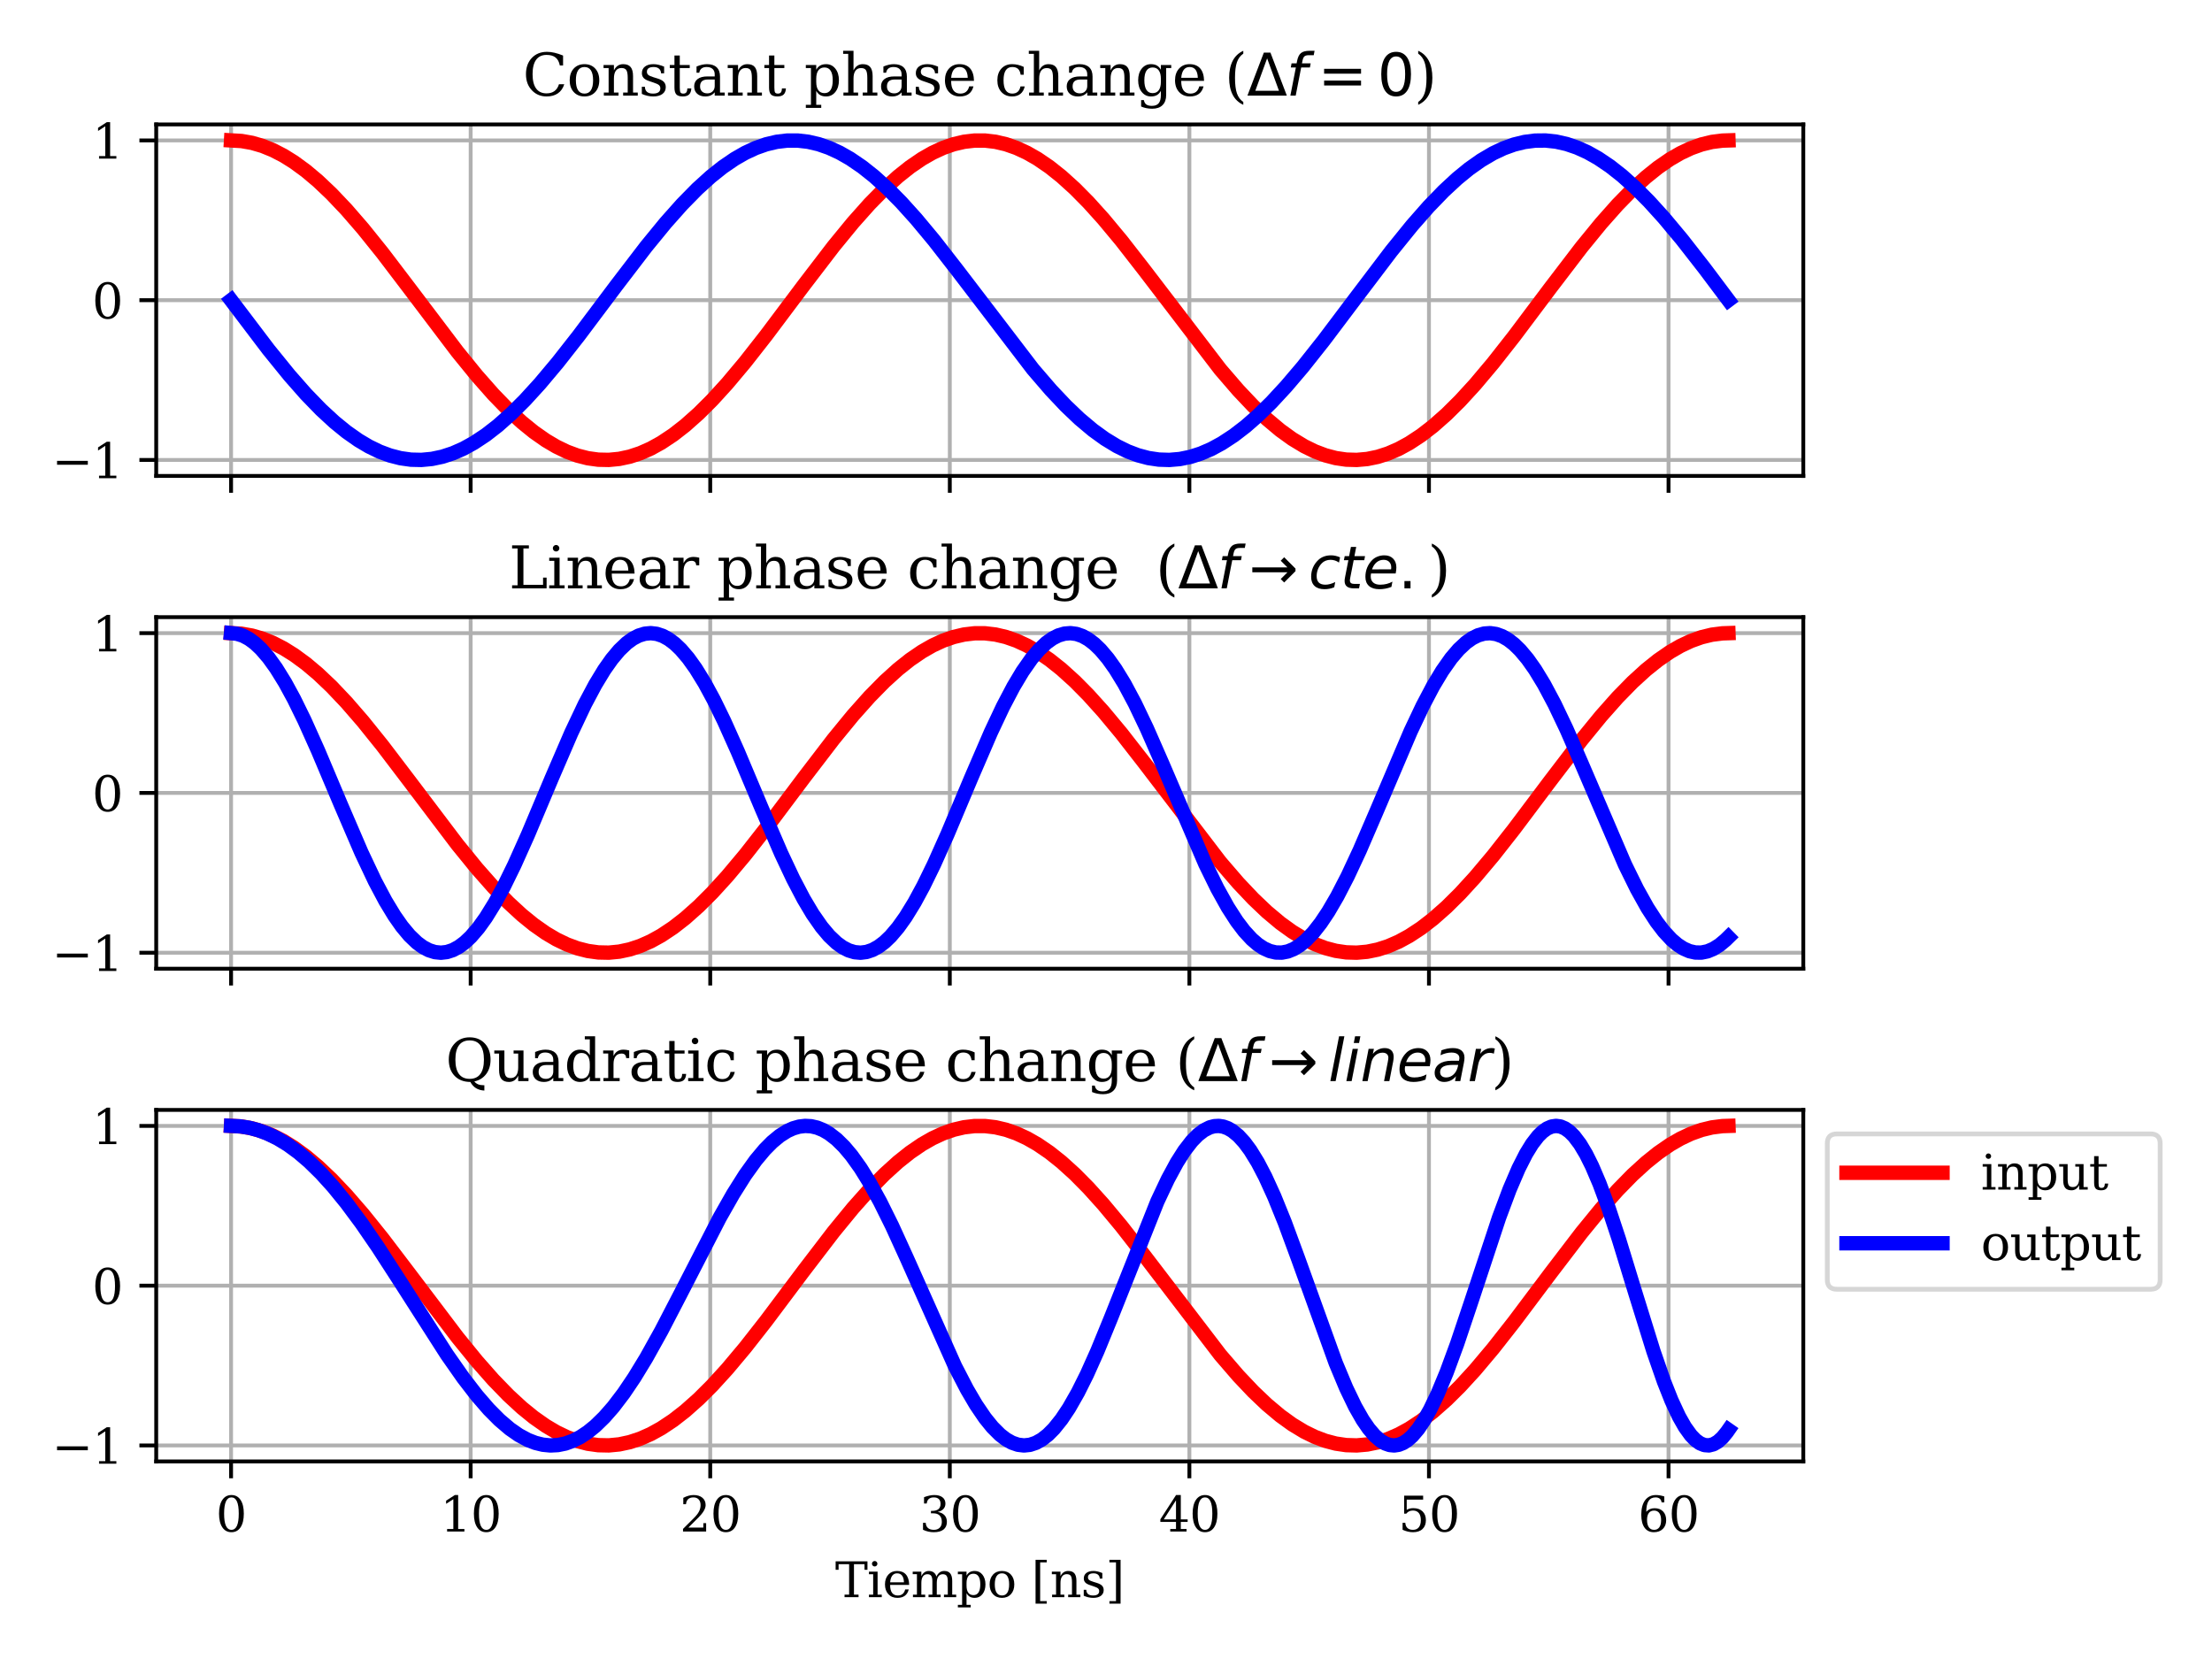 <?xml version="1.0" encoding="utf-8" standalone="no"?>
<!DOCTYPE svg PUBLIC "-//W3C//DTD SVG 1.1//EN"
  "http://www.w3.org/Graphics/SVG/1.1/DTD/svg11.dtd">
<svg xmlns:xlink="http://www.w3.org/1999/xlink" width="460.8pt" height="345.6pt" viewBox="0 0 460.8 345.6" xmlns="http://www.w3.org/2000/svg" version="1.1">
 <defs>
  <style type="text/css">*{stroke-linejoin: round; stroke-linecap: butt}</style>
 </defs>
 <g id="figure_1">
  <g id="patch_1">
   <path d="M 0 345.6 
L 460.8 345.6 
L 460.8 0 
L 0 0 
z
" style="fill: #ffffff"/>
  </g>
  <g id="axes_1">
   <g id="patch_2">
    <path d="M 32.542 99.148 
L 375.659 99.148 
L 375.659 25.92 
L 32.542 25.92 
z
" style="fill: #ffffff"/>
   </g>
   <g id="matplotlib.axis_1">
    <g id="xtick_1">
     <g id="line2d_1">
      <path d="M 48.138 99.148 
L 48.138 25.92 
" clip-path="url(#p046ea42557)" style="fill: none; stroke: #b0b0b0; stroke-width: 0.8; stroke-linecap: square"/>
     </g>
     <g id="line2d_2">
      <defs>
       <path id="m8f442b6f33" d="M 0 0 
L 0 3.5 
" style="stroke: #000000; stroke-width: 0.8"/>
      </defs>
      <g>
       <use xlink:href="#m8f442b6f33" x="48.138" y="99.148" style="stroke: #000000; stroke-width: 0.8"/>
      </g>
     </g>
    </g>
    <g id="xtick_2">
     <g id="line2d_3">
      <path d="M 98.046 99.148 
L 98.046 25.92 
" clip-path="url(#p046ea42557)" style="fill: none; stroke: #b0b0b0; stroke-width: 0.8; stroke-linecap: square"/>
     </g>
     <g id="line2d_4">
      <g>
       <use xlink:href="#m8f442b6f33" x="98.046" y="99.148" style="stroke: #000000; stroke-width: 0.8"/>
      </g>
     </g>
    </g>
    <g id="xtick_3">
     <g id="line2d_5">
      <path d="M 147.954 99.148 
L 147.954 25.92 
" clip-path="url(#p046ea42557)" style="fill: none; stroke: #b0b0b0; stroke-width: 0.8; stroke-linecap: square"/>
     </g>
     <g id="line2d_6">
      <g>
       <use xlink:href="#m8f442b6f33" x="147.954" y="99.148" style="stroke: #000000; stroke-width: 0.8"/>
      </g>
     </g>
    </g>
    <g id="xtick_4">
     <g id="line2d_7">
      <path d="M 197.862 99.148 
L 197.862 25.92 
" clip-path="url(#p046ea42557)" style="fill: none; stroke: #b0b0b0; stroke-width: 0.8; stroke-linecap: square"/>
     </g>
     <g id="line2d_8">
      <g>
       <use xlink:href="#m8f442b6f33" x="197.862" y="99.148" style="stroke: #000000; stroke-width: 0.8"/>
      </g>
     </g>
    </g>
    <g id="xtick_5">
     <g id="line2d_9">
      <path d="M 247.77 99.148 
L 247.77 25.92 
" clip-path="url(#p046ea42557)" style="fill: none; stroke: #b0b0b0; stroke-width: 0.8; stroke-linecap: square"/>
     </g>
     <g id="line2d_10">
      <g>
       <use xlink:href="#m8f442b6f33" x="247.77" y="99.148" style="stroke: #000000; stroke-width: 0.8"/>
      </g>
     </g>
    </g>
    <g id="xtick_6">
     <g id="line2d_11">
      <path d="M 297.678 99.148 
L 297.678 25.92 
" clip-path="url(#p046ea42557)" style="fill: none; stroke: #b0b0b0; stroke-width: 0.8; stroke-linecap: square"/>
     </g>
     <g id="line2d_12">
      <g>
       <use xlink:href="#m8f442b6f33" x="297.678" y="99.148" style="stroke: #000000; stroke-width: 0.8"/>
      </g>
     </g>
    </g>
    <g id="xtick_7">
     <g id="line2d_13">
      <path d="M 347.586 99.148 
L 347.586 25.92 
" clip-path="url(#p046ea42557)" style="fill: none; stroke: #b0b0b0; stroke-width: 0.8; stroke-linecap: square"/>
     </g>
     <g id="line2d_14">
      <g>
       <use xlink:href="#m8f442b6f33" x="347.586" y="99.148" style="stroke: #000000; stroke-width: 0.8"/>
      </g>
     </g>
    </g>
   </g>
   <g id="matplotlib.axis_2">
    <g id="ytick_1">
     <g id="line2d_15">
      <path d="M 32.542 95.819 
L 375.659 95.819 
" clip-path="url(#p046ea42557)" style="fill: none; stroke: #b0b0b0; stroke-width: 0.8; stroke-linecap: square"/>
     </g>
     <g id="line2d_16">
      <defs>
       <path id="m1fa6f111c0" d="M 0 0 
L -3.5 0 
" style="stroke: #000000; stroke-width: 0.8"/>
      </defs>
      <g>
       <use xlink:href="#m1fa6f111c0" x="32.542" y="95.819" style="stroke: #000000; stroke-width: 0.8"/>
      </g>
     </g>
     <g id="text_1">
      <!-- −1 -->
      <g transform="translate(10.8 99.619) scale(0.1 -0.1)">
       <defs>
        <path id="DejaVuSerif-2212" d="M 678 2259 
L 4684 2259 
L 4684 1753 
L 678 1753 
L 678 2259 
z
" transform="scale(0.016)"/>
        <path id="DejaVuSerif-31" d="M 909 0 
L 909 331 
L 1722 331 
L 1722 4213 
L 781 3603 
L 781 4013 
L 1919 4750 
L 2350 4750 
L 2350 331 
L 3163 331 
L 3163 0 
L 909 0 
z
" transform="scale(0.016)"/>
       </defs>
       <use xlink:href="#DejaVuSerif-2212"/>
       <use xlink:href="#DejaVuSerif-31" x="83.789"/>
      </g>
     </g>
    </g>
    <g id="ytick_2">
     <g id="line2d_17">
      <path d="M 32.542 62.534 
L 375.659 62.534 
" clip-path="url(#p046ea42557)" style="fill: none; stroke: #b0b0b0; stroke-width: 0.8; stroke-linecap: square"/>
     </g>
     <g id="line2d_18">
      <g>
       <use xlink:href="#m1fa6f111c0" x="32.542" y="62.534" style="stroke: #000000; stroke-width: 0.8"/>
      </g>
     </g>
     <g id="text_2">
      <!-- 0 -->
      <g transform="translate(19.18 66.333) scale(0.1 -0.1)">
       <defs>
        <path id="DejaVuSerif-30" d="M 2034 219 
Q 2513 219 2750 744 
Q 2988 1269 2988 2328 
Q 2988 3391 2750 3916 
Q 2513 4441 2034 4441 
Q 1556 4441 1318 3916 
Q 1081 3391 1081 2328 
Q 1081 1269 1318 744 
Q 1556 219 2034 219 
z
M 2034 -91 
Q 1275 -91 848 546 
Q 422 1184 422 2328 
Q 422 3475 848 4112 
Q 1275 4750 2034 4750 
Q 2797 4750 3222 4112 
Q 3647 3475 3647 2328 
Q 3647 1184 3222 546 
Q 2797 -91 2034 -91 
z
" transform="scale(0.016)"/>
       </defs>
       <use xlink:href="#DejaVuSerif-30"/>
      </g>
     </g>
    </g>
    <g id="ytick_3">
     <g id="line2d_19">
      <path d="M 32.542 29.249 
L 375.659 29.249 
" clip-path="url(#p046ea42557)" style="fill: none; stroke: #b0b0b0; stroke-width: 0.8; stroke-linecap: square"/>
     </g>
     <g id="line2d_20">
      <g>
       <use xlink:href="#m1fa6f111c0" x="32.542" y="29.249" style="stroke: #000000; stroke-width: 0.8"/>
      </g>
     </g>
     <g id="text_3">
      <!-- 1 -->
      <g transform="translate(19.18 33.048) scale(0.1 -0.1)">
       <use xlink:href="#DejaVuSerif-31"/>
      </g>
     </g>
    </g>
   </g>
   <g id="line2d_21">
    <path d="M 48.138 29.249 
L 50.324 29.377 
L 52.51 29.763 
L 54.695 30.403 
L 56.881 31.292 
L 59.067 32.423 
L 61.252 33.787 
L 63.75 35.618 
L 66.248 37.721 
L 69.058 40.386 
L 72.181 43.679 
L 75.615 47.642 
L 79.674 52.687 
L 85.295 60.076 
L 95.286 73.277 
L 99.345 78.262 
L 102.78 82.158 
L 105.902 85.376 
L 108.712 87.965 
L 111.21 89.994 
L 113.708 91.744 
L 115.894 93.035 
L 118.08 94.089 
L 120.265 94.898 
L 122.451 95.457 
L 124.636 95.76 
L 126.822 95.806 
L 129.008 95.594 
L 131.193 95.126 
L 133.379 94.406 
L 135.565 93.439 
L 137.75 92.232 
L 140.248 90.571 
L 142.746 88.627 
L 145.556 86.126 
L 148.366 83.322 
L 151.489 79.897 
L 155.236 75.429 
L 159.607 69.853 
L 167.413 59.451 
L 173.658 51.297 
L 177.717 46.347 
L 181.151 42.49 
L 184.274 39.314 
L 187.084 36.769 
L 189.582 34.782 
L 192.08 33.076 
L 194.265 31.828 
L 196.451 30.817 
L 198.637 30.052 
L 200.822 29.538 
L 203.008 29.281 
L 205.194 29.281 
L 207.379 29.538 
L 209.565 30.052 
L 211.751 30.817 
L 213.936 31.828 
L 216.122 33.076 
L 218.62 34.782 
L 221.118 36.769 
L 223.928 39.314 
L 226.738 42.157 
L 229.86 45.62 
L 233.607 50.123 
L 238.291 56.137 
L 254.215 76.956 
L 257.962 81.303 
L 261.084 84.603 
L 263.894 87.277 
L 266.704 89.634 
L 269.202 91.438 
L 271.7 92.95 
L 273.886 94.021 
L 276.071 94.848 
L 278.257 95.425 
L 280.443 95.747 
L 282.628 95.811 
L 284.814 95.618 
L 287 95.168 
L 289.185 94.466 
L 291.371 93.516 
L 293.557 92.326 
L 296.055 90.684 
L 298.552 88.757 
L 301.363 86.273 
L 304.173 83.485 
L 307.295 80.075 
L 311.042 75.621 
L 315.413 70.057 
L 322.907 60.076 
L 329.464 51.495 
L 333.523 46.53 
L 336.958 42.657 
L 340.08 39.465 
L 342.89 36.902 
L 345.388 34.898 
L 347.886 33.174 
L 350.072 31.909 
L 352.257 30.881 
L 354.443 30.098 
L 356.629 29.567 
L 358.814 29.291 
L 360.063 29.249 
L 360.063 29.249 
" clip-path="url(#p046ea42557)" style="fill: none; stroke: #ff0000; stroke-width: 3; stroke-linecap: square"/>
   </g>
   <g id="line2d_22">
    <path d="M 48.138 62.534 
L 55.944 72.83 
L 60.316 78.216 
L 63.75 82.116 
L 66.873 85.338 
L 69.683 87.931 
L 72.181 89.964 
L 74.679 91.719 
L 76.864 93.014 
L 79.05 94.072 
L 81.236 94.886 
L 83.421 95.449 
L 85.607 95.757 
L 87.793 95.808 
L 89.978 95.6 
L 92.164 95.137 
L 94.349 94.421 
L 96.535 93.458 
L 98.721 92.255 
L 101.219 90.6 
L 103.717 88.66 
L 106.527 86.163 
L 109.337 83.363 
L 112.459 79.941 
L 116.206 75.477 
L 120.577 69.904 
L 128.383 59.503 
L 134.628 51.347 
L 138.687 46.392 
L 142.122 42.532 
L 145.244 39.352 
L 148.054 36.802 
L 150.552 34.811 
L 153.05 33.101 
L 155.236 31.848 
L 157.421 30.833 
L 159.607 30.063 
L 161.793 29.545 
L 163.978 29.283 
L 166.164 29.279 
L 168.35 29.532 
L 170.535 30.04 
L 172.721 30.801 
L 174.907 31.807 
L 177.092 33.052 
L 179.59 34.753 
L 182.088 36.736 
L 184.898 39.277 
L 187.708 42.116 
L 190.831 45.575 
L 194.578 50.075 
L 199.261 56.085 
L 215.185 76.909 
L 218.932 81.26 
L 222.054 84.564 
L 224.865 87.242 
L 227.675 89.603 
L 230.173 91.412 
L 232.67 92.929 
L 234.856 94.004 
L 237.042 94.836 
L 239.227 95.417 
L 241.413 95.743 
L 243.599 95.812 
L 245.784 95.624 
L 247.97 95.179 
L 250.156 94.48 
L 252.341 93.535 
L 254.527 92.349 
L 257.025 90.712 
L 259.523 88.789 
L 262.021 86.601 
L 264.831 83.849 
L 267.953 80.473 
L 271.388 76.435 
L 275.759 70.921 
L 282.316 62.22 
L 289.81 52.338 
L 294.181 46.944 
L 297.616 43.037 
L 300.738 39.807 
L 303.548 37.205 
L 306.046 35.163 
L 308.544 33.399 
L 311.042 31.929 
L 313.228 30.897 
L 315.413 30.11 
L 317.599 29.574 
L 319.785 29.293 
L 321.97 29.27 
L 324.156 29.505 
L 326.342 29.996 
L 328.527 30.738 
L 330.713 31.727 
L 332.899 32.955 
L 335.396 34.638 
L 337.894 36.604 
L 340.704 39.128 
L 343.515 41.951 
L 346.637 45.395 
L 350.384 49.881 
L 355.067 55.88 
L 360.063 62.534 
L 360.063 62.534 
" clip-path="url(#p046ea42557)" style="fill: none; stroke: #0000ff; stroke-width: 3; stroke-linecap: square"/>
   </g>
   <g id="patch_3">
    <path d="M 32.542 99.148 
L 32.542 25.92 
" style="fill: none; stroke: #000000; stroke-width: 0.8; stroke-linejoin: miter; stroke-linecap: square"/>
   </g>
   <g id="patch_4">
    <path d="M 375.659 99.148 
L 375.659 25.92 
" style="fill: none; stroke: #000000; stroke-width: 0.8; stroke-linejoin: miter; stroke-linecap: square"/>
   </g>
   <g id="patch_5">
    <path d="M 32.542 99.148 
L 375.659 99.148 
" style="fill: none; stroke: #000000; stroke-width: 0.8; stroke-linejoin: miter; stroke-linecap: square"/>
   </g>
   <g id="patch_6">
    <path d="M 32.542 25.92 
L 375.659 25.92 
" style="fill: none; stroke: #000000; stroke-width: 0.8; stroke-linejoin: miter; stroke-linecap: square"/>
   </g>
   <g id="text_4">
    <!-- Constant phase change ($\Delta f=0$) -->
    <g transform="translate(108.881 19.92) scale(0.12 -0.12)">
     <defs>
      <path id="DejaVuSerif-43" d="M 4513 1234 
Q 4306 581 3820 245 
Q 3334 -91 2591 -91 
Q 2134 -91 1743 65 
Q 1353 222 1050 525 
Q 700 875 529 1320 
Q 359 1766 359 2328 
Q 359 3416 987 4083 
Q 1616 4750 2644 4750 
Q 3025 4750 3456 4650 
Q 3888 4550 4384 4347 
L 4384 3272 
L 4031 3272 
Q 3916 3859 3567 4137 
Q 3219 4416 2591 4416 
Q 1844 4416 1459 3886 
Q 1075 3356 1075 2328 
Q 1075 1303 1459 773 
Q 1844 244 2591 244 
Q 3113 244 3450 492 
Q 3788 741 3938 1234 
L 4513 1234 
z
" transform="scale(0.016)"/>
      <path id="DejaVuSerif-6f" d="M 1925 219 
Q 2388 219 2623 584 
Q 2859 950 2859 1663 
Q 2859 2375 2623 2739 
Q 2388 3103 1925 3103 
Q 1463 3103 1227 2739 
Q 991 2375 991 1663 
Q 991 950 1228 584 
Q 1466 219 1925 219 
z
M 1925 -91 
Q 1200 -91 759 389 
Q 319 869 319 1663 
Q 319 2456 758 2934 
Q 1197 3413 1925 3413 
Q 2653 3413 3092 2934 
Q 3531 2456 3531 1663 
Q 3531 869 3092 389 
Q 2653 -91 1925 -91 
z
" transform="scale(0.016)"/>
      <path id="DejaVuSerif-6e" d="M 263 0 
L 263 331 
L 781 331 
L 781 2988 
L 231 2988 
L 231 3322 
L 1356 3322 
L 1356 2731 
Q 1516 3069 1770 3241 
Q 2025 3413 2363 3413 
Q 2913 3413 3172 3097 
Q 3431 2781 3431 2113 
L 3431 331 
L 3944 331 
L 3944 0 
L 2356 0 
L 2356 331 
L 2853 331 
L 2853 1931 
Q 2853 2541 2703 2767 
Q 2553 2994 2175 2994 
Q 1775 2994 1565 2701 
Q 1356 2409 1356 1850 
L 1356 331 
L 1856 331 
L 1856 0 
L 263 0 
z
" transform="scale(0.016)"/>
      <path id="DejaVuSerif-73" d="M 359 184 
L 359 959 
L 691 959 
Q 703 588 923 403 
Q 1144 219 1575 219 
Q 1963 219 2166 364 
Q 2369 509 2369 788 
Q 2369 1006 2220 1140 
Q 2072 1275 1594 1428 
L 1178 1569 
Q 750 1706 558 1912 
Q 366 2119 366 2438 
Q 366 2894 700 3153 
Q 1034 3413 1625 3413 
Q 1888 3413 2178 3344 
Q 2469 3275 2778 3144 
L 2778 2419 
L 2447 2419 
Q 2434 2741 2221 2922 
Q 2009 3103 1644 3103 
Q 1281 3103 1095 2975 
Q 909 2847 909 2591 
Q 909 2381 1050 2254 
Q 1191 2128 1613 1997 
L 2069 1856 
Q 2541 1709 2748 1489 
Q 2956 1269 2956 922 
Q 2956 450 2595 179 
Q 2234 -91 1600 -91 
Q 1278 -91 972 -22 
Q 666 47 359 184 
z
" transform="scale(0.016)"/>
      <path id="DejaVuSerif-74" d="M 691 2988 
L 184 2988 
L 184 3322 
L 691 3322 
L 691 4353 
L 1269 4353 
L 1269 3322 
L 2350 3322 
L 2350 2988 
L 1269 2988 
L 1269 878 
Q 1269 456 1350 337 
Q 1431 219 1650 219 
Q 1875 219 1978 351 
Q 2081 484 2088 781 
L 2522 781 
Q 2497 328 2275 118 
Q 2053 -91 1600 -91 
Q 1103 -91 897 129 
Q 691 350 691 878 
L 691 2988 
z
" transform="scale(0.016)"/>
      <path id="DejaVuSerif-61" d="M 2547 1044 
L 2547 1747 
L 1806 1747 
Q 1378 1747 1168 1562 
Q 959 1378 959 997 
Q 959 650 1171 447 
Q 1384 244 1747 244 
Q 2106 244 2326 466 
Q 2547 688 2547 1044 
z
M 3122 2075 
L 3122 331 
L 3634 331 
L 3634 0 
L 2547 0 
L 2547 359 
Q 2356 128 2106 18 
Q 1856 -91 1522 -91 
Q 969 -91 644 203 
Q 319 497 319 997 
Q 319 1513 691 1797 
Q 1063 2081 1741 2081 
L 2547 2081 
L 2547 2309 
Q 2547 2688 2317 2895 
Q 2088 3103 1672 3103 
Q 1328 3103 1125 2947 
Q 922 2791 872 2484 
L 575 2484 
L 575 3156 
Q 875 3284 1158 3348 
Q 1441 3413 1709 3413 
Q 2400 3413 2761 3070 
Q 3122 2728 3122 2075 
z
" transform="scale(0.016)"/>
      <path id="DejaVuSerif-20" transform="scale(0.016)"/>
      <path id="DejaVuSerif-70" d="M 1313 1825 
L 1313 1497 
Q 1313 897 1542 583 
Q 1772 269 2209 269 
Q 2650 269 2876 622 
Q 3103 975 3103 1663 
Q 3103 2353 2876 2703 
Q 2650 3053 2209 3053 
Q 1772 3053 1542 2737 
Q 1313 2422 1313 1825 
z
M 738 2988 
L 184 2988 
L 184 3322 
L 1313 3322 
L 1313 2803 
Q 1481 3116 1742 3264 
Q 2003 3413 2388 3413 
Q 3000 3413 3387 2928 
Q 3775 2444 3775 1663 
Q 3775 881 3387 395 
Q 3000 -91 2388 -91 
Q 2003 -91 1742 57 
Q 1481 206 1313 519 
L 1313 -997 
L 1856 -997 
L 1856 -1331 
L 184 -1331 
L 184 -997 
L 738 -997 
L 738 2988 
z
" transform="scale(0.016)"/>
      <path id="DejaVuSerif-68" d="M 263 0 
L 263 331 
L 781 331 
L 781 4531 
L 231 4531 
L 231 4863 
L 1356 4863 
L 1356 2731 
Q 1516 3069 1770 3241 
Q 2025 3413 2363 3413 
Q 2913 3413 3172 3097 
Q 3431 2781 3431 2113 
L 3431 331 
L 3944 331 
L 3944 0 
L 2356 0 
L 2356 331 
L 2853 331 
L 2853 1931 
Q 2853 2541 2704 2764 
Q 2556 2988 2175 2988 
Q 1775 2988 1565 2697 
Q 1356 2406 1356 1850 
L 1356 331 
L 1856 331 
L 1856 0 
L 263 0 
z
" transform="scale(0.016)"/>
      <path id="DejaVuSerif-65" d="M 3469 1600 
L 991 1600 
L 991 1575 
Q 991 903 1244 561 
Q 1497 219 1991 219 
Q 2369 219 2611 417 
Q 2853 616 2950 1006 
L 3413 1006 
Q 3275 459 2904 184 
Q 2534 -91 1931 -91 
Q 1203 -91 761 389 
Q 319 869 319 1663 
Q 319 2450 753 2931 
Q 1188 3413 1894 3413 
Q 2647 3413 3050 2948 
Q 3453 2484 3469 1600 
z
M 2791 1931 
Q 2772 2513 2545 2808 
Q 2319 3103 1894 3103 
Q 1497 3103 1269 2806 
Q 1041 2509 991 1931 
L 2791 1931 
z
" transform="scale(0.016)"/>
      <path id="DejaVuSerif-63" d="M 3291 997 
Q 3169 466 2822 187 
Q 2475 -91 1925 -91 
Q 1200 -91 759 389 
Q 319 869 319 1663 
Q 319 2459 759 2936 
Q 1200 3413 1925 3413 
Q 2241 3413 2553 3339 
Q 2866 3266 3181 3116 
L 3181 2266 
L 2847 2266 
Q 2781 2703 2561 2903 
Q 2341 3103 1931 3103 
Q 1466 3103 1228 2742 
Q 991 2381 991 1663 
Q 991 944 1227 581 
Q 1463 219 1931 219 
Q 2303 219 2525 412 
Q 2747 606 2828 997 
L 3291 997 
z
" transform="scale(0.016)"/>
      <path id="DejaVuSerif-67" d="M 3359 2988 
L 3359 72 
Q 3359 -644 2965 -1033 
Q 2572 -1422 1844 -1422 
Q 1516 -1422 1216 -1362 
Q 916 -1303 641 -1184 
L 641 -488 
L 941 -488 
Q 997 -813 1206 -963 
Q 1416 -1113 1806 -1113 
Q 2313 -1113 2548 -827 
Q 2784 -541 2784 72 
L 2784 519 
Q 2616 206 2355 57 
Q 2094 -91 1709 -91 
Q 1097 -91 708 395 
Q 319 881 319 1663 
Q 319 2444 706 2928 
Q 1094 3413 1709 3413 
Q 2094 3413 2355 3264 
Q 2616 3116 2784 2803 
L 2784 3322 
L 3909 3322 
L 3909 2988 
L 3359 2988 
z
M 2784 1825 
Q 2784 2422 2554 2737 
Q 2325 3053 1888 3053 
Q 1444 3053 1217 2703 
Q 991 2353 991 1663 
Q 991 975 1217 622 
Q 1444 269 1888 269 
Q 2325 269 2554 583 
Q 2784 897 2784 1497 
L 2784 1825 
z
" transform="scale(0.016)"/>
      <path id="DejaVuSerif-28" d="M 2041 -997 
Q 1281 -656 893 83 
Q 506 822 506 1931 
Q 506 3044 893 3783 
Q 1281 4522 2041 4863 
L 2041 4556 
Q 1559 4225 1350 3623 
Q 1141 3022 1141 1931 
Q 1141 844 1350 242 
Q 1559 -359 2041 -691 
L 2041 -997 
z
" transform="scale(0.016)"/>
      <path id="DejaVuSans-394" d="M 2188 4044 
L 906 525 
L 3472 525 
L 2188 4044 
z
M 50 0 
L 1831 4666 
L 2547 4666 
L 4325 0 
L 50 0 
z
" transform="scale(0.016)"/>
      <path id="DejaVuSans-Oblique-66" d="M 3059 4863 
L 2969 4384 
L 2419 4384 
Q 2106 4384 1964 4261 
Q 1822 4138 1753 3809 
L 1691 3500 
L 2638 3500 
L 2553 3053 
L 1606 3053 
L 1013 0 
L 434 0 
L 1031 3053 
L 481 3053 
L 563 3500 
L 1113 3500 
L 1159 3744 
Q 1278 4363 1576 4613 
Q 1875 4863 2516 4863 
L 3059 4863 
z
" transform="scale(0.016)"/>
      <path id="DejaVuSans-3d" d="M 678 2906 
L 4684 2906 
L 4684 2381 
L 678 2381 
L 678 2906 
z
M 678 1631 
L 4684 1631 
L 4684 1100 
L 678 1100 
L 678 1631 
z
" transform="scale(0.016)"/>
      <path id="DejaVuSans-30" d="M 2034 4250 
Q 1547 4250 1301 3770 
Q 1056 3291 1056 2328 
Q 1056 1369 1301 889 
Q 1547 409 2034 409 
Q 2525 409 2770 889 
Q 3016 1369 3016 2328 
Q 3016 3291 2770 3770 
Q 2525 4250 2034 4250 
z
M 2034 4750 
Q 2819 4750 3233 4129 
Q 3647 3509 3647 2328 
Q 3647 1150 3233 529 
Q 2819 -91 2034 -91 
Q 1250 -91 836 529 
Q 422 1150 422 2328 
Q 422 3509 836 4129 
Q 1250 4750 2034 4750 
z
" transform="scale(0.016)"/>
      <path id="DejaVuSerif-29" d="M 453 -997 
L 453 -691 
Q 934 -359 1145 242 
Q 1356 844 1356 1931 
Q 1356 3022 1145 3623 
Q 934 4225 453 4556 
L 453 4863 
Q 1216 4522 1603 3783 
Q 1991 3044 1991 1931 
Q 1991 822 1603 83 
Q 1216 -656 453 -997 
z
" transform="scale(0.016)"/>
     </defs>
     <use xlink:href="#DejaVuSerif-43" transform="translate(0 0.016)"/>
     <use xlink:href="#DejaVuSerif-6f" transform="translate(76.514 0.016)"/>
     <use xlink:href="#DejaVuSerif-6e" transform="translate(136.719 0.016)"/>
     <use xlink:href="#DejaVuSerif-73" transform="translate(201.123 0.016)"/>
     <use xlink:href="#DejaVuSerif-74" transform="translate(252.441 0.016)"/>
     <use xlink:href="#DejaVuSerif-61" transform="translate(292.627 0.016)"/>
     <use xlink:href="#DejaVuSerif-6e" transform="translate(352.246 0.016)"/>
     <use xlink:href="#DejaVuSerif-74" transform="translate(416.65 0.016)"/>
     <use xlink:href="#DejaVuSerif-20" transform="translate(456.836 0.016)"/>
     <use xlink:href="#DejaVuSerif-70" transform="translate(488.623 0.016)"/>
     <use xlink:href="#DejaVuSerif-68" transform="translate(552.637 0.016)"/>
     <use xlink:href="#DejaVuSerif-61" transform="translate(617.041 0.016)"/>
     <use xlink:href="#DejaVuSerif-73" transform="translate(676.66 0.016)"/>
     <use xlink:href="#DejaVuSerif-65" transform="translate(727.979 0.016)"/>
     <use xlink:href="#DejaVuSerif-20" transform="translate(787.158 0.016)"/>
     <use xlink:href="#DejaVuSerif-63" transform="translate(818.945 0.016)"/>
     <use xlink:href="#DejaVuSerif-68" transform="translate(874.951 0.016)"/>
     <use xlink:href="#DejaVuSerif-61" transform="translate(939.355 0.016)"/>
     <use xlink:href="#DejaVuSerif-6e" transform="translate(998.975 0.016)"/>
     <use xlink:href="#DejaVuSerif-67" transform="translate(1063.379 0.016)"/>
     <use xlink:href="#DejaVuSerif-65" transform="translate(1127.393 0.016)"/>
     <use xlink:href="#DejaVuSerif-20" transform="translate(1186.572 0.016)"/>
     <use xlink:href="#DejaVuSerif-28" transform="translate(1218.359 0.016)"/>
     <use xlink:href="#DejaVuSans-394" transform="translate(1257.373 0.016)"/>
     <use xlink:href="#DejaVuSans-Oblique-66" transform="translate(1325.781 0.016)"/>
     <use xlink:href="#DejaVuSans-3d" transform="translate(1380.469 0.016)"/>
     <use xlink:href="#DejaVuSans-30" transform="translate(1483.74 0.016)"/>
     <use xlink:href="#DejaVuSerif-29" transform="translate(1547.363 0.016)"/>
    </g>
   </g>
  </g>
  <g id="axes_2">
   <g id="patch_7">
    <path d="M 32.542 201.796 
L 375.659 201.796 
L 375.659 128.568 
L 32.542 128.568 
z
" style="fill: #ffffff"/>
   </g>
   <g id="matplotlib.axis_3">
    <g id="xtick_8">
     <g id="line2d_23">
      <path d="M 48.138 201.796 
L 48.138 128.568 
" clip-path="url(#pb949308c74)" style="fill: none; stroke: #b0b0b0; stroke-width: 0.8; stroke-linecap: square"/>
     </g>
     <g id="line2d_24">
      <g>
       <use xlink:href="#m8f442b6f33" x="48.138" y="201.796" style="stroke: #000000; stroke-width: 0.8"/>
      </g>
     </g>
    </g>
    <g id="xtick_9">
     <g id="line2d_25">
      <path d="M 98.046 201.796 
L 98.046 128.568 
" clip-path="url(#pb949308c74)" style="fill: none; stroke: #b0b0b0; stroke-width: 0.8; stroke-linecap: square"/>
     </g>
     <g id="line2d_26">
      <g>
       <use xlink:href="#m8f442b6f33" x="98.046" y="201.796" style="stroke: #000000; stroke-width: 0.8"/>
      </g>
     </g>
    </g>
    <g id="xtick_10">
     <g id="line2d_27">
      <path d="M 147.954 201.796 
L 147.954 128.568 
" clip-path="url(#pb949308c74)" style="fill: none; stroke: #b0b0b0; stroke-width: 0.8; stroke-linecap: square"/>
     </g>
     <g id="line2d_28">
      <g>
       <use xlink:href="#m8f442b6f33" x="147.954" y="201.796" style="stroke: #000000; stroke-width: 0.8"/>
      </g>
     </g>
    </g>
    <g id="xtick_11">
     <g id="line2d_29">
      <path d="M 197.862 201.796 
L 197.862 128.568 
" clip-path="url(#pb949308c74)" style="fill: none; stroke: #b0b0b0; stroke-width: 0.8; stroke-linecap: square"/>
     </g>
     <g id="line2d_30">
      <g>
       <use xlink:href="#m8f442b6f33" x="197.862" y="201.796" style="stroke: #000000; stroke-width: 0.8"/>
      </g>
     </g>
    </g>
    <g id="xtick_12">
     <g id="line2d_31">
      <path d="M 247.77 201.796 
L 247.77 128.568 
" clip-path="url(#pb949308c74)" style="fill: none; stroke: #b0b0b0; stroke-width: 0.8; stroke-linecap: square"/>
     </g>
     <g id="line2d_32">
      <g>
       <use xlink:href="#m8f442b6f33" x="247.77" y="201.796" style="stroke: #000000; stroke-width: 0.8"/>
      </g>
     </g>
    </g>
    <g id="xtick_13">
     <g id="line2d_33">
      <path d="M 297.678 201.796 
L 297.678 128.568 
" clip-path="url(#pb949308c74)" style="fill: none; stroke: #b0b0b0; stroke-width: 0.8; stroke-linecap: square"/>
     </g>
     <g id="line2d_34">
      <g>
       <use xlink:href="#m8f442b6f33" x="297.678" y="201.796" style="stroke: #000000; stroke-width: 0.8"/>
      </g>
     </g>
    </g>
    <g id="xtick_14">
     <g id="line2d_35">
      <path d="M 347.586 201.796 
L 347.586 128.568 
" clip-path="url(#pb949308c74)" style="fill: none; stroke: #b0b0b0; stroke-width: 0.8; stroke-linecap: square"/>
     </g>
     <g id="line2d_36">
      <g>
       <use xlink:href="#m8f442b6f33" x="347.586" y="201.796" style="stroke: #000000; stroke-width: 0.8"/>
      </g>
     </g>
    </g>
   </g>
   <g id="matplotlib.axis_4">
    <g id="ytick_4">
     <g id="line2d_37">
      <path d="M 32.542 198.467 
L 375.659 198.467 
" clip-path="url(#pb949308c74)" style="fill: none; stroke: #b0b0b0; stroke-width: 0.8; stroke-linecap: square"/>
     </g>
     <g id="line2d_38">
      <g>
       <use xlink:href="#m1fa6f111c0" x="32.542" y="198.467" style="stroke: #000000; stroke-width: 0.8"/>
      </g>
     </g>
     <g id="text_5">
      <!-- −1 -->
      <g transform="translate(10.8 202.267) scale(0.1 -0.1)">
       <use xlink:href="#DejaVuSerif-2212"/>
       <use xlink:href="#DejaVuSerif-31" x="83.789"/>
      </g>
     </g>
    </g>
    <g id="ytick_5">
     <g id="line2d_39">
      <path d="M 32.542 165.182 
L 375.659 165.182 
" clip-path="url(#pb949308c74)" style="fill: none; stroke: #b0b0b0; stroke-width: 0.8; stroke-linecap: square"/>
     </g>
     <g id="line2d_40">
      <g>
       <use xlink:href="#m1fa6f111c0" x="32.542" y="165.182" style="stroke: #000000; stroke-width: 0.8"/>
      </g>
     </g>
     <g id="text_6">
      <!-- 0 -->
      <g transform="translate(19.18 168.981) scale(0.1 -0.1)">
       <use xlink:href="#DejaVuSerif-30"/>
      </g>
     </g>
    </g>
    <g id="ytick_6">
     <g id="line2d_41">
      <path d="M 32.542 131.896 
L 375.659 131.896 
" clip-path="url(#pb949308c74)" style="fill: none; stroke: #b0b0b0; stroke-width: 0.8; stroke-linecap: square"/>
     </g>
     <g id="line2d_42">
      <g>
       <use xlink:href="#m1fa6f111c0" x="32.542" y="131.896" style="stroke: #000000; stroke-width: 0.8"/>
      </g>
     </g>
     <g id="text_7">
      <!-- 1 -->
      <g transform="translate(19.18 135.696) scale(0.1 -0.1)">
       <use xlink:href="#DejaVuSerif-31"/>
      </g>
     </g>
    </g>
   </g>
   <g id="line2d_43">
    <path d="M 48.138 131.896 
L 50.324 132.025 
L 52.51 132.411 
L 54.695 133.051 
L 56.881 133.94 
L 59.067 135.071 
L 61.252 136.435 
L 63.75 138.266 
L 66.248 140.369 
L 69.058 143.034 
L 72.181 146.327 
L 75.615 150.29 
L 79.674 155.335 
L 85.295 162.724 
L 95.286 175.925 
L 99.345 180.91 
L 102.78 184.806 
L 105.902 188.024 
L 108.712 190.613 
L 111.21 192.641 
L 113.708 194.392 
L 115.894 195.683 
L 118.08 196.737 
L 120.265 197.546 
L 122.451 198.104 
L 124.636 198.408 
L 126.822 198.454 
L 129.008 198.242 
L 131.193 197.774 
L 133.379 197.054 
L 135.565 196.087 
L 137.75 194.88 
L 140.248 193.219 
L 142.746 191.275 
L 145.556 188.774 
L 148.366 185.97 
L 151.489 182.545 
L 155.236 178.077 
L 159.607 172.501 
L 167.413 162.098 
L 173.658 153.945 
L 177.717 148.994 
L 181.151 145.138 
L 184.274 141.962 
L 187.084 139.417 
L 189.582 137.43 
L 192.08 135.724 
L 194.265 134.475 
L 196.451 133.465 
L 198.637 132.7 
L 200.822 132.186 
L 203.008 131.929 
L 205.194 131.929 
L 207.379 132.186 
L 209.565 132.7 
L 211.751 133.465 
L 213.936 134.475 
L 216.122 135.724 
L 218.62 137.43 
L 221.118 139.417 
L 223.928 141.962 
L 226.738 144.805 
L 229.86 148.268 
L 233.607 152.771 
L 238.291 158.785 
L 254.215 179.604 
L 257.962 183.951 
L 261.084 187.251 
L 263.894 189.925 
L 266.704 192.282 
L 269.202 194.086 
L 271.7 195.598 
L 273.886 196.669 
L 276.071 197.496 
L 278.257 198.073 
L 280.443 198.395 
L 282.628 198.459 
L 284.814 198.266 
L 287 197.816 
L 289.185 197.114 
L 291.371 196.164 
L 293.557 194.974 
L 296.055 193.332 
L 298.552 191.405 
L 301.363 188.921 
L 304.173 186.133 
L 307.295 182.723 
L 311.042 178.269 
L 315.413 172.705 
L 322.907 162.724 
L 329.464 154.143 
L 333.523 149.178 
L 336.958 145.305 
L 340.08 142.113 
L 342.89 139.55 
L 345.388 137.546 
L 347.886 135.822 
L 350.072 134.557 
L 352.257 133.529 
L 354.443 132.746 
L 356.629 132.215 
L 358.814 131.939 
L 360.063 131.896 
L 360.063 131.896 
" clip-path="url(#pb949308c74)" style="fill: none; stroke: #ff0000; stroke-width: 3; stroke-linecap: square"/>
   </g>
   <g id="line2d_44">
    <path d="M 48.138 131.896 
L 49.387 132.031 
L 50.636 132.432 
L 51.885 133.098 
L 53.134 134.022 
L 54.383 135.198 
L 55.944 137.007 
L 57.506 139.17 
L 59.379 142.196 
L 61.252 145.638 
L 63.438 150.098 
L 66.248 156.361 
L 70.932 167.466 
L 75.303 177.624 
L 78.113 183.568 
L 80.299 187.685 
L 82.172 190.776 
L 83.733 193 
L 85.295 194.873 
L 86.856 196.372 
L 88.105 197.289 
L 89.354 197.947 
L 90.603 198.341 
L 91.852 198.467 
L 93.101 198.325 
L 94.349 197.916 
L 95.598 197.243 
L 96.847 196.311 
L 98.096 195.128 
L 99.658 193.311 
L 101.219 191.14 
L 103.092 188.106 
L 104.966 184.656 
L 107.151 180.19 
L 109.961 173.92 
L 114.957 162.067 
L 119.016 152.66 
L 121.826 146.724 
L 124.012 142.615 
L 125.885 139.533 
L 127.447 137.317 
L 129.008 135.452 
L 130.569 133.962 
L 131.818 133.052 
L 133.067 132.402 
L 134.316 132.016 
L 135.565 131.897 
L 136.814 132.047 
L 138.063 132.463 
L 139.312 133.144 
L 140.561 134.083 
L 141.81 135.273 
L 143.371 137.099 
L 144.932 139.278 
L 146.805 142.321 
L 148.679 145.778 
L 150.864 150.251 
L 153.675 156.527 
L 158.67 168.382 
L 162.729 177.783 
L 165.227 183.086 
L 167.413 187.258 
L 169.286 190.405 
L 171.16 193.094 
L 172.721 194.95 
L 174.282 196.431 
L 175.531 197.334 
L 176.78 197.977 
L 178.029 198.355 
L 179.278 198.466 
L 180.527 198.309 
L 181.776 197.884 
L 183.025 197.196 
L 184.274 196.25 
L 185.523 195.053 
L 187.084 193.219 
L 188.645 191.032 
L 190.518 187.981 
L 192.392 184.516 
L 194.578 180.036 
L 197.388 173.753 
L 202.383 161.896 
L 206.443 152.501 
L 208.94 147.205 
L 211.126 143.041 
L 213 139.903 
L 214.873 137.223 
L 216.434 135.375 
L 217.995 133.903 
L 219.244 133.008 
L 220.493 132.372 
L 221.742 132.002 
L 222.991 131.898 
L 224.24 132.063 
L 225.489 132.496 
L 226.738 133.191 
L 227.987 134.145 
L 229.236 135.349 
L 230.797 137.191 
L 232.358 139.386 
L 234.232 142.446 
L 236.417 146.533 
L 238.915 151.76 
L 242.038 158.88 
L 251.092 179.983 
L 253.59 185.073 
L 255.776 189.006 
L 257.649 191.913 
L 259.211 193.967 
L 260.772 195.658 
L 262.021 196.736 
L 263.27 197.559 
L 264.519 198.122 
L 265.768 198.418 
L 267.017 198.447 
L 268.265 198.207 
L 269.514 197.701 
L 270.763 196.932 
L 272.012 195.908 
L 273.574 194.28 
L 275.135 192.285 
L 276.696 189.95 
L 278.569 186.738 
L 280.755 182.501 
L 283.253 177.143 
L 286.687 169.184 
L 293.869 152.342 
L 296.367 147.061 
L 298.552 142.913 
L 300.426 139.791 
L 302.299 137.13 
L 303.86 135.299 
L 305.422 133.844 
L 306.671 132.964 
L 307.92 132.344 
L 309.169 131.988 
L 310.417 131.9 
L 311.666 132.081 
L 312.915 132.529 
L 314.164 133.239 
L 315.413 134.208 
L 316.662 135.426 
L 318.223 137.285 
L 319.785 139.495 
L 321.658 142.572 
L 323.844 146.675 
L 326.342 151.917 
L 329.464 159.049 
L 338.519 180.137 
L 341.017 185.211 
L 343.202 189.126 
L 345.076 192.015 
L 346.637 194.053 
L 348.198 195.727 
L 349.447 196.791 
L 350.696 197.599 
L 351.945 198.146 
L 353.194 198.427 
L 354.443 198.44 
L 355.692 198.185 
L 356.941 197.663 
L 358.19 196.88 
L 359.439 195.841 
L 360.063 195.228 
L 360.063 195.228 
" clip-path="url(#pb949308c74)" style="fill: none; stroke: #0000ff; stroke-width: 3; stroke-linecap: square"/>
   </g>
   <g id="patch_8">
    <path d="M 32.542 201.796 
L 32.542 128.568 
" style="fill: none; stroke: #000000; stroke-width: 0.8; stroke-linejoin: miter; stroke-linecap: square"/>
   </g>
   <g id="patch_9">
    <path d="M 375.659 201.796 
L 375.659 128.568 
" style="fill: none; stroke: #000000; stroke-width: 0.8; stroke-linejoin: miter; stroke-linecap: square"/>
   </g>
   <g id="patch_10">
    <path d="M 32.542 201.796 
L 375.659 201.796 
" style="fill: none; stroke: #000000; stroke-width: 0.8; stroke-linejoin: miter; stroke-linecap: square"/>
   </g>
   <g id="patch_11">
    <path d="M 32.542 128.568 
L 375.659 128.568 
" style="fill: none; stroke: #000000; stroke-width: 0.8; stroke-linejoin: miter; stroke-linecap: square"/>
   </g>
   <g id="text_8">
    <!-- Linear phase change  ($\Delta f \rightarrow cte.$) -->
    <g transform="translate(106.001 122.568) scale(0.12 -0.12)">
     <defs>
      <path id="DejaVuSerif-4c" d="M 353 0 
L 353 331 
L 947 331 
L 947 4331 
L 353 4331 
L 353 4666 
L 2175 4666 
L 2175 4331 
L 1581 4331 
L 1581 384 
L 3713 384 
L 3713 1166 
L 4097 1166 
L 4097 0 
L 353 0 
z
" transform="scale(0.016)"/>
      <path id="DejaVuSerif-69" d="M 622 4353 
Q 622 4497 726 4603 
Q 831 4709 978 4709 
Q 1122 4709 1226 4603 
Q 1331 4497 1331 4353 
Q 1331 4206 1228 4103 
Q 1125 4000 978 4000 
Q 831 4000 726 4103 
Q 622 4206 622 4353 
z
M 1356 331 
L 1900 331 
L 1900 0 
L 231 0 
L 231 331 
L 781 331 
L 781 2988 
L 231 2988 
L 231 3322 
L 1356 3322 
L 1356 331 
z
" transform="scale(0.016)"/>
      <path id="DejaVuSerif-72" d="M 3059 3328 
L 3059 2497 
L 2728 2497 
Q 2713 2744 2591 2866 
Q 2469 2988 2234 2988 
Q 1809 2988 1582 2694 
Q 1356 2400 1356 1850 
L 1356 331 
L 2022 331 
L 2022 0 
L 263 0 
L 263 331 
L 781 331 
L 781 2994 
L 231 2994 
L 231 3322 
L 1356 3322 
L 1356 2731 
Q 1525 3078 1790 3245 
Q 2056 3413 2438 3413 
Q 2578 3413 2733 3391 
Q 2888 3369 3059 3328 
z
" transform="scale(0.016)"/>
      <path id="DejaVuSans-2192" d="M 5050 2147 
L 5050 1866 
L 3822 638 
L 3447 1013 
L 4175 1741 
L 366 1741 
L 366 2272 
L 4175 2272 
L 3447 3000 
L 3822 3375 
L 5050 2147 
z
" transform="scale(0.016)"/>
      <path id="DejaVuSans-Oblique-63" d="M 3431 3366 
L 3316 2797 
Q 3109 2947 2876 3022 
Q 2644 3097 2394 3097 
Q 2119 3097 1870 3000 
Q 1622 2903 1453 2725 
Q 1184 2453 1037 2087 
Q 891 1722 891 1331 
Q 891 859 1127 628 
Q 1363 397 1844 397 
Q 2081 397 2348 469 
Q 2616 541 2906 684 
L 2797 116 
Q 2547 13 2283 -39 
Q 2019 -91 1741 -91 
Q 1044 -91 669 257 
Q 294 606 294 1253 
Q 294 1797 489 2255 
Q 684 2713 1069 3078 
Q 1331 3328 1684 3456 
Q 2038 3584 2456 3584 
Q 2700 3584 2940 3529 
Q 3181 3475 3431 3366 
z
" transform="scale(0.016)"/>
      <path id="DejaVuSans-Oblique-74" d="M 2706 3500 
L 2619 3053 
L 1472 3053 
L 1100 1153 
Q 1081 1047 1072 975 
Q 1063 903 1063 863 
Q 1063 663 1183 572 
Q 1303 481 1569 481 
L 2150 481 
L 2053 0 
L 1503 0 
Q 991 0 739 200 
Q 488 400 488 806 
Q 488 878 497 964 
Q 506 1050 525 1153 
L 897 3053 
L 409 3053 
L 500 3500 
L 978 3500 
L 1172 4494 
L 1747 4494 
L 1556 3500 
L 2706 3500 
z
" transform="scale(0.016)"/>
      <path id="DejaVuSans-Oblique-65" d="M 3078 2063 
Q 3088 2113 3092 2166 
Q 3097 2219 3097 2272 
Q 3097 2653 2873 2875 
Q 2650 3097 2266 3097 
Q 1838 3097 1509 2826 
Q 1181 2556 1013 2059 
L 3078 2063 
z
M 3578 1613 
L 903 1613 
Q 884 1494 878 1425 
Q 872 1356 872 1306 
Q 872 872 1139 634 
Q 1406 397 1894 397 
Q 2269 397 2603 481 
Q 2938 566 3225 728 
L 3116 159 
Q 2806 34 2476 -28 
Q 2147 -91 1806 -91 
Q 1078 -91 686 257 
Q 294 606 294 1247 
Q 294 1794 489 2264 
Q 684 2734 1063 3103 
Q 1306 3334 1642 3459 
Q 1978 3584 2356 3584 
Q 2950 3584 3301 3228 
Q 3653 2872 3653 2272 
Q 3653 2128 3634 1964 
Q 3616 1800 3578 1613 
z
" transform="scale(0.016)"/>
      <path id="DejaVuSans-2e" d="M 684 794 
L 1344 794 
L 1344 0 
L 684 0 
L 684 794 
z
" transform="scale(0.016)"/>
     </defs>
     <use xlink:href="#DejaVuSerif-4c" transform="translate(0 0.016)"/>
     <use xlink:href="#DejaVuSerif-69" transform="translate(66.406 0.016)"/>
     <use xlink:href="#DejaVuSerif-6e" transform="translate(98.389 0.016)"/>
     <use xlink:href="#DejaVuSerif-65" transform="translate(162.793 0.016)"/>
     <use xlink:href="#DejaVuSerif-61" transform="translate(221.973 0.016)"/>
     <use xlink:href="#DejaVuSerif-72" transform="translate(281.592 0.016)"/>
     <use xlink:href="#DejaVuSerif-20" transform="translate(329.395 0.016)"/>
     <use xlink:href="#DejaVuSerif-70" transform="translate(361.182 0.016)"/>
     <use xlink:href="#DejaVuSerif-68" transform="translate(425.195 0.016)"/>
     <use xlink:href="#DejaVuSerif-61" transform="translate(489.6 0.016)"/>
     <use xlink:href="#DejaVuSerif-73" transform="translate(549.219 0.016)"/>
     <use xlink:href="#DejaVuSerif-65" transform="translate(600.537 0.016)"/>
     <use xlink:href="#DejaVuSerif-20" transform="translate(659.717 0.016)"/>
     <use xlink:href="#DejaVuSerif-63" transform="translate(691.504 0.016)"/>
     <use xlink:href="#DejaVuSerif-68" transform="translate(747.51 0.016)"/>
     <use xlink:href="#DejaVuSerif-61" transform="translate(811.914 0.016)"/>
     <use xlink:href="#DejaVuSerif-6e" transform="translate(871.533 0.016)"/>
     <use xlink:href="#DejaVuSerif-67" transform="translate(935.938 0.016)"/>
     <use xlink:href="#DejaVuSerif-65" transform="translate(999.951 0.016)"/>
     <use xlink:href="#DejaVuSerif-20" transform="translate(1059.131 0.016)"/>
     <use xlink:href="#DejaVuSerif-20" transform="translate(1090.918 0.016)"/>
     <use xlink:href="#DejaVuSerif-28" transform="translate(1122.705 0.016)"/>
     <use xlink:href="#DejaVuSans-394" transform="translate(1161.719 0.016)"/>
     <use xlink:href="#DejaVuSans-Oblique-66" transform="translate(1230.127 0.016)"/>
     <use xlink:href="#DejaVuSans-2192" transform="translate(1284.814 0.016)"/>
     <use xlink:href="#DejaVuSans-Oblique-63" transform="translate(1388.086 0.016)"/>
     <use xlink:href="#DejaVuSans-Oblique-74" transform="translate(1443.066 0.016)"/>
     <use xlink:href="#DejaVuSans-Oblique-65" transform="translate(1482.275 0.016)"/>
     <use xlink:href="#DejaVuSans-2e" transform="translate(1543.799 0.016)"/>
     <use xlink:href="#DejaVuSerif-29" transform="translate(1595.068 0.016)"/>
    </g>
   </g>
  </g>
  <g id="axes_3">
   <g id="patch_12">
    <path d="M 32.542 304.444 
L 375.659 304.444 
L 375.659 231.216 
L 32.542 231.216 
z
" style="fill: #ffffff"/>
   </g>
   <g id="matplotlib.axis_5">
    <g id="xtick_15">
     <g id="line2d_45">
      <path d="M 48.138 304.444 
L 48.138 231.216 
" clip-path="url(#p9ab3433ffd)" style="fill: none; stroke: #b0b0b0; stroke-width: 0.8; stroke-linecap: square"/>
     </g>
     <g id="line2d_46">
      <g>
       <use xlink:href="#m8f442b6f33" x="48.138" y="304.444" style="stroke: #000000; stroke-width: 0.8"/>
      </g>
     </g>
     <g id="text_9">
      <!-- 0 -->
      <g transform="translate(44.957 319.042) scale(0.1 -0.1)">
       <use xlink:href="#DejaVuSerif-30"/>
      </g>
     </g>
    </g>
    <g id="xtick_16">
     <g id="line2d_47">
      <path d="M 98.046 304.444 
L 98.046 231.216 
" clip-path="url(#p9ab3433ffd)" style="fill: none; stroke: #b0b0b0; stroke-width: 0.8; stroke-linecap: square"/>
     </g>
     <g id="line2d_48">
      <g>
       <use xlink:href="#m8f442b6f33" x="98.046" y="304.444" style="stroke: #000000; stroke-width: 0.8"/>
      </g>
     </g>
     <g id="text_10">
      <!-- 10 -->
      <g transform="translate(91.684 319.042) scale(0.1 -0.1)">
       <use xlink:href="#DejaVuSerif-31"/>
       <use xlink:href="#DejaVuSerif-30" x="63.623"/>
      </g>
     </g>
    </g>
    <g id="xtick_17">
     <g id="line2d_49">
      <path d="M 147.954 304.444 
L 147.954 231.216 
" clip-path="url(#p9ab3433ffd)" style="fill: none; stroke: #b0b0b0; stroke-width: 0.8; stroke-linecap: square"/>
     </g>
     <g id="line2d_50">
      <g>
       <use xlink:href="#m8f442b6f33" x="147.954" y="304.444" style="stroke: #000000; stroke-width: 0.8"/>
      </g>
     </g>
     <g id="text_11">
      <!-- 20 -->
      <g transform="translate(141.592 319.042) scale(0.1 -0.1)">
       <defs>
        <path id="DejaVuSerif-32" d="M 819 3553 
L 469 3553 
L 469 4384 
Q 803 4563 1142 4656 
Q 1481 4750 1806 4750 
Q 2534 4750 2956 4397 
Q 3378 4044 3378 3438 
Q 3378 2753 2422 1800 
Q 2347 1728 2309 1691 
L 1131 513 
L 3078 513 
L 3078 1088 
L 3444 1088 
L 3444 0 
L 434 0 
L 434 341 
L 1850 1753 
Q 2319 2222 2519 2614 
Q 2719 3006 2719 3438 
Q 2719 3909 2473 4175 
Q 2228 4441 1797 4441 
Q 1350 4441 1106 4219 
Q 863 3997 819 3553 
z
" transform="scale(0.016)"/>
       </defs>
       <use xlink:href="#DejaVuSerif-32"/>
       <use xlink:href="#DejaVuSerif-30" x="63.623"/>
      </g>
     </g>
    </g>
    <g id="xtick_18">
     <g id="line2d_51">
      <path d="M 197.862 304.444 
L 197.862 231.216 
" clip-path="url(#p9ab3433ffd)" style="fill: none; stroke: #b0b0b0; stroke-width: 0.8; stroke-linecap: square"/>
     </g>
     <g id="line2d_52">
      <g>
       <use xlink:href="#m8f442b6f33" x="197.862" y="304.444" style="stroke: #000000; stroke-width: 0.8"/>
      </g>
     </g>
     <g id="text_12">
      <!-- 30 -->
      <g transform="translate(191.5 319.042) scale(0.1 -0.1)">
       <defs>
        <path id="DejaVuSerif-33" d="M 622 4469 
Q 988 4606 1323 4678 
Q 1659 4750 1953 4750 
Q 2638 4750 3022 4454 
Q 3406 4159 3406 3634 
Q 3406 3213 3140 2930 
Q 2875 2647 2388 2547 
Q 2963 2466 3280 2130 
Q 3597 1794 3597 1259 
Q 3597 606 3158 257 
Q 2719 -91 1894 -91 
Q 1528 -91 1179 -12 
Q 831 66 488 225 
L 488 1131 
L 838 1131 
Q 869 681 1141 450 
Q 1413 219 1906 219 
Q 2384 219 2661 495 
Q 2938 772 2938 1253 
Q 2938 1803 2653 2086 
Q 2369 2369 1819 2369 
L 1522 2369 
L 1522 2688 
L 1678 2688 
Q 2225 2688 2498 2914 
Q 2772 3141 2772 3597 
Q 2772 4006 2547 4223 
Q 2322 4441 1900 4441 
Q 1478 4441 1245 4241 
Q 1013 4041 972 3647 
L 622 3647 
L 622 4469 
z
" transform="scale(0.016)"/>
       </defs>
       <use xlink:href="#DejaVuSerif-33"/>
       <use xlink:href="#DejaVuSerif-30" x="63.623"/>
      </g>
     </g>
    </g>
    <g id="xtick_19">
     <g id="line2d_53">
      <path d="M 247.77 304.444 
L 247.77 231.216 
" clip-path="url(#p9ab3433ffd)" style="fill: none; stroke: #b0b0b0; stroke-width: 0.8; stroke-linecap: square"/>
     </g>
     <g id="line2d_54">
      <g>
       <use xlink:href="#m8f442b6f33" x="247.77" y="304.444" style="stroke: #000000; stroke-width: 0.8"/>
      </g>
     </g>
     <g id="text_13">
      <!-- 40 -->
      <g transform="translate(241.408 319.042) scale(0.1 -0.1)">
       <defs>
        <path id="DejaVuSerif-34" d="M 2234 1581 
L 2234 4063 
L 641 1581 
L 2234 1581 
z
M 3609 0 
L 1484 0 
L 1484 331 
L 2234 331 
L 2234 1247 
L 197 1247 
L 197 1588 
L 2241 4750 
L 2859 4750 
L 2859 1581 
L 3750 1581 
L 3750 1247 
L 2859 1247 
L 2859 331 
L 3609 331 
L 3609 0 
z
" transform="scale(0.016)"/>
       </defs>
       <use xlink:href="#DejaVuSerif-34"/>
       <use xlink:href="#DejaVuSerif-30" x="63.623"/>
      </g>
     </g>
    </g>
    <g id="xtick_20">
     <g id="line2d_55">
      <path d="M 297.678 304.444 
L 297.678 231.216 
" clip-path="url(#p9ab3433ffd)" style="fill: none; stroke: #b0b0b0; stroke-width: 0.8; stroke-linecap: square"/>
     </g>
     <g id="line2d_56">
      <g>
       <use xlink:href="#m8f442b6f33" x="297.678" y="304.444" style="stroke: #000000; stroke-width: 0.8"/>
      </g>
     </g>
     <g id="text_14">
      <!-- 50 -->
      <g transform="translate(291.316 319.042) scale(0.1 -0.1)">
       <defs>
        <path id="DejaVuSerif-35" d="M 3219 4666 
L 3219 4153 
L 1081 4153 
L 1081 2816 
Q 1244 2928 1461 2984 
Q 1678 3041 1947 3041 
Q 2703 3041 3140 2622 
Q 3578 2203 3578 1478 
Q 3578 738 3136 323 
Q 2694 -91 1894 -91 
Q 1572 -91 1234 -12 
Q 897 66 544 225 
L 544 1131 
L 897 1131 
Q 925 688 1179 453 
Q 1434 219 1894 219 
Q 2388 219 2653 544 
Q 2919 869 2919 1478 
Q 2919 2084 2655 2407 
Q 2391 2731 1894 2731 
Q 1613 2731 1398 2631 
Q 1184 2531 1019 2322 
L 750 2322 
L 750 4666 
L 3219 4666 
z
" transform="scale(0.016)"/>
       </defs>
       <use xlink:href="#DejaVuSerif-35"/>
       <use xlink:href="#DejaVuSerif-30" x="63.623"/>
      </g>
     </g>
    </g>
    <g id="xtick_21">
     <g id="line2d_57">
      <path d="M 347.586 304.444 
L 347.586 231.216 
" clip-path="url(#p9ab3433ffd)" style="fill: none; stroke: #b0b0b0; stroke-width: 0.8; stroke-linecap: square"/>
     </g>
     <g id="line2d_58">
      <g>
       <use xlink:href="#m8f442b6f33" x="347.586" y="304.444" style="stroke: #000000; stroke-width: 0.8"/>
      </g>
     </g>
     <g id="text_15">
      <!-- 60 -->
      <g transform="translate(341.224 319.042) scale(0.1 -0.1)">
       <defs>
        <path id="DejaVuSerif-36" d="M 2094 219 
Q 2534 219 2771 542 
Q 3009 866 3009 1472 
Q 3009 2078 2771 2401 
Q 2534 2725 2094 2725 
Q 1647 2725 1412 2412 
Q 1178 2100 1178 1509 
Q 1178 888 1415 553 
Q 1653 219 2094 219 
z
M 1075 2569 
Q 1288 2803 1556 2918 
Q 1825 3034 2163 3034 
Q 2859 3034 3264 2615 
Q 3669 2197 3669 1472 
Q 3669 763 3233 336 
Q 2797 -91 2069 -91 
Q 1278 -91 853 498 
Q 428 1088 428 2181 
Q 428 3406 931 4078 
Q 1434 4750 2350 4750 
Q 2597 4750 2869 4703 
Q 3141 4656 3425 4563 
L 3425 3794 
L 3072 3794 
Q 3034 4109 2831 4275 
Q 2628 4441 2284 4441 
Q 1678 4441 1381 3981 
Q 1084 3522 1075 2569 
z
" transform="scale(0.016)"/>
       </defs>
       <use xlink:href="#DejaVuSerif-36"/>
       <use xlink:href="#DejaVuSerif-30" x="63.623"/>
      </g>
     </g>
    </g>
    <g id="text_16">
     <!-- Tiempo [ns] -->
     <g transform="translate(173.978 332.72) scale(0.1 -0.1)">
      <defs>
       <path id="DejaVuSerif-54" d="M 1222 0 
L 1222 331 
L 1819 331 
L 1819 4294 
L 447 4294 
L 447 3566 
L 63 3566 
L 63 4666 
L 4206 4666 
L 4206 3566 
L 3822 3566 
L 3822 4294 
L 2450 4294 
L 2450 331 
L 3047 331 
L 3047 0 
L 1222 0 
z
" transform="scale(0.016)"/>
       <path id="DejaVuSerif-6d" d="M 3316 2675 
Q 3481 3041 3739 3227 
Q 3997 3413 4341 3413 
Q 4863 3413 5119 3089 
Q 5375 2766 5375 2113 
L 5375 331 
L 5894 331 
L 5894 0 
L 4300 0 
L 4300 331 
L 4800 331 
L 4800 2047 
Q 4800 2556 4650 2772 
Q 4500 2988 4153 2988 
Q 3769 2988 3567 2697 
Q 3366 2406 3366 1850 
L 3366 331 
L 3866 331 
L 3866 0 
L 2291 0 
L 2291 331 
L 2791 331 
L 2791 2069 
Q 2791 2566 2641 2777 
Q 2491 2988 2144 2988 
Q 1759 2988 1557 2697 
Q 1356 2406 1356 1850 
L 1356 331 
L 1856 331 
L 1856 0 
L 263 0 
L 263 331 
L 781 331 
L 781 2994 
L 231 2994 
L 231 3322 
L 1356 3322 
L 1356 2731 
Q 1516 3063 1762 3238 
Q 2009 3413 2322 3413 
Q 2709 3413 2968 3220 
Q 3228 3028 3316 2675 
z
" transform="scale(0.016)"/>
       <path id="DejaVuSerif-5b" d="M 550 4863 
L 2003 4863 
L 2003 4531 
L 1147 4531 
L 1147 -513 
L 2003 -513 
L 2003 -844 
L 550 -844 
L 550 4863 
z
" transform="scale(0.016)"/>
       <path id="DejaVuSerif-5d" d="M 1947 4863 
L 1947 -844 
L 494 -844 
L 494 -513 
L 1350 -513 
L 1350 4531 
L 494 4531 
L 494 4863 
L 1947 4863 
z
" transform="scale(0.016)"/>
      </defs>
      <use xlink:href="#DejaVuSerif-54"/>
      <use xlink:href="#DejaVuSerif-69" x="66.699"/>
      <use xlink:href="#DejaVuSerif-65" x="98.682"/>
      <use xlink:href="#DejaVuSerif-6d" x="157.861"/>
      <use xlink:href="#DejaVuSerif-70" x="252.686"/>
      <use xlink:href="#DejaVuSerif-6f" x="316.699"/>
      <use xlink:href="#DejaVuSerif-20" x="376.904"/>
      <use xlink:href="#DejaVuSerif-5b" x="408.691"/>
      <use xlink:href="#DejaVuSerif-6e" x="447.705"/>
      <use xlink:href="#DejaVuSerif-73" x="512.109"/>
      <use xlink:href="#DejaVuSerif-5d" x="563.428"/>
     </g>
    </g>
   </g>
   <g id="matplotlib.axis_6">
    <g id="ytick_7">
     <g id="line2d_59">
      <path d="M 32.542 301.115 
L 375.659 301.115 
" clip-path="url(#p9ab3433ffd)" style="fill: none; stroke: #b0b0b0; stroke-width: 0.8; stroke-linecap: square"/>
     </g>
     <g id="line2d_60">
      <g>
       <use xlink:href="#m1fa6f111c0" x="32.542" y="301.115" style="stroke: #000000; stroke-width: 0.8"/>
      </g>
     </g>
     <g id="text_17">
      <!-- −1 -->
      <g transform="translate(10.8 304.915) scale(0.1 -0.1)">
       <use xlink:href="#DejaVuSerif-2212"/>
       <use xlink:href="#DejaVuSerif-31" x="83.789"/>
      </g>
     </g>
    </g>
    <g id="ytick_8">
     <g id="line2d_61">
      <path d="M 32.542 267.83 
L 375.659 267.83 
" clip-path="url(#p9ab3433ffd)" style="fill: none; stroke: #b0b0b0; stroke-width: 0.8; stroke-linecap: square"/>
     </g>
     <g id="line2d_62">
      <g>
       <use xlink:href="#m1fa6f111c0" x="32.542" y="267.83" style="stroke: #000000; stroke-width: 0.8"/>
      </g>
     </g>
     <g id="text_18">
      <!-- 0 -->
      <g transform="translate(19.18 271.629) scale(0.1 -0.1)">
       <use xlink:href="#DejaVuSerif-30"/>
      </g>
     </g>
    </g>
    <g id="ytick_9">
     <g id="line2d_63">
      <path d="M 32.542 234.544 
L 375.659 234.544 
" clip-path="url(#p9ab3433ffd)" style="fill: none; stroke: #b0b0b0; stroke-width: 0.8; stroke-linecap: square"/>
     </g>
     <g id="line2d_64">
      <g>
       <use xlink:href="#m1fa6f111c0" x="32.542" y="234.544" style="stroke: #000000; stroke-width: 0.8"/>
      </g>
     </g>
     <g id="text_19">
      <!-- 1 -->
      <g transform="translate(19.18 238.344) scale(0.1 -0.1)">
       <use xlink:href="#DejaVuSerif-31"/>
      </g>
     </g>
    </g>
   </g>
   <g id="line2d_65">
    <path d="M 48.138 234.544 
L 50.324 234.673 
L 52.51 235.059 
L 54.695 235.699 
L 56.881 236.588 
L 59.067 237.718 
L 61.252 239.083 
L 63.75 240.914 
L 66.248 243.017 
L 69.058 245.682 
L 72.181 248.975 
L 75.615 252.938 
L 79.674 257.983 
L 85.295 265.372 
L 95.286 278.572 
L 99.345 283.558 
L 102.78 287.454 
L 105.902 290.672 
L 108.712 293.261 
L 111.21 295.289 
L 113.708 297.04 
L 115.894 298.331 
L 118.08 299.384 
L 120.265 300.194 
L 122.451 300.752 
L 124.636 301.056 
L 126.822 301.102 
L 129.008 300.89 
L 131.193 300.422 
L 133.379 299.702 
L 135.565 298.735 
L 137.75 297.528 
L 140.248 295.867 
L 142.746 293.923 
L 145.556 291.422 
L 148.366 288.618 
L 151.489 285.192 
L 155.236 280.725 
L 159.607 275.149 
L 167.413 264.746 
L 173.658 256.593 
L 177.717 251.642 
L 181.151 247.786 
L 184.274 244.61 
L 187.084 242.065 
L 189.582 240.078 
L 192.08 238.372 
L 194.265 237.123 
L 196.451 236.113 
L 198.637 235.348 
L 200.822 234.834 
L 203.008 234.577 
L 205.194 234.577 
L 207.379 234.834 
L 209.565 235.348 
L 211.751 236.113 
L 213.936 237.123 
L 216.122 238.372 
L 218.62 240.078 
L 221.118 242.065 
L 223.928 244.61 
L 226.738 247.453 
L 229.86 250.916 
L 233.607 255.419 
L 238.291 261.432 
L 254.215 282.252 
L 257.962 286.599 
L 261.084 289.899 
L 263.894 292.573 
L 266.704 294.93 
L 269.202 296.734 
L 271.7 298.246 
L 273.886 299.317 
L 276.071 300.144 
L 278.257 300.721 
L 280.443 301.043 
L 282.628 301.107 
L 284.814 300.914 
L 287 300.464 
L 289.185 299.762 
L 291.371 298.812 
L 293.557 297.622 
L 296.055 295.98 
L 298.552 294.053 
L 301.363 291.569 
L 304.173 288.781 
L 307.295 285.371 
L 311.042 280.917 
L 315.413 275.353 
L 322.907 265.372 
L 329.464 256.791 
L 333.523 251.826 
L 336.958 247.953 
L 340.08 244.761 
L 342.89 242.198 
L 345.388 240.194 
L 347.886 238.47 
L 350.072 237.205 
L 352.257 236.177 
L 354.443 235.394 
L 356.629 234.863 
L 358.814 234.587 
L 360.063 234.544 
L 360.063 234.544 
" clip-path="url(#p9ab3433ffd)" style="fill: none; stroke: #ff0000; stroke-width: 3; stroke-linecap: square"/>
   </g>
   <g id="line2d_66">
    <path d="M 48.138 234.544 
L 50.012 234.64 
L 51.885 234.93 
L 53.759 235.418 
L 55.632 236.107 
L 57.818 237.165 
L 60.003 238.497 
L 62.189 240.099 
L 64.375 241.966 
L 66.873 244.41 
L 69.371 247.168 
L 72.181 250.614 
L 75.303 254.82 
L 78.738 259.818 
L 83.421 267.061 
L 93.101 282.177 
L 96.535 287.076 
L 99.345 290.716 
L 101.843 293.597 
L 104.029 295.797 
L 106.214 297.659 
L 108.088 298.96 
L 109.961 299.969 
L 111.523 300.574 
L 113.084 300.958 
L 114.645 301.112 
L 116.206 301.032 
L 117.767 300.715 
L 119.328 300.157 
L 120.89 299.36 
L 122.451 298.325 
L 124.012 297.056 
L 125.885 295.232 
L 127.759 293.092 
L 129.945 290.221 
L 132.13 286.981 
L 134.628 282.881 
L 137.75 277.273 
L 141.81 269.449 
L 149.928 253.672 
L 152.738 248.724 
L 155.236 244.762 
L 157.421 241.721 
L 159.295 239.483 
L 160.856 237.907 
L 162.417 236.615 
L 163.978 235.622 
L 165.227 235.055 
L 166.476 234.695 
L 167.725 234.548 
L 168.974 234.617 
L 170.223 234.904 
L 171.472 235.409 
L 172.721 236.133 
L 174.282 237.341 
L 175.843 238.877 
L 177.405 240.73 
L 179.278 243.35 
L 181.151 246.37 
L 183.337 250.343 
L 185.835 255.38 
L 188.957 262.219 
L 198.949 284.62 
L 201.447 289.436 
L 203.32 292.627 
L 205.194 295.387 
L 206.755 297.314 
L 208.316 298.872 
L 209.565 299.836 
L 210.814 300.537 
L 212.063 300.965 
L 213.312 301.115 
L 214.561 300.983 
L 215.81 300.566 
L 217.059 299.866 
L 218.308 298.885 
L 219.557 297.63 
L 221.118 295.687 
L 222.679 293.35 
L 224.552 290.065 
L 226.426 286.311 
L 228.611 281.435 
L 231.422 274.578 
L 241.101 250.284 
L 243.287 245.65 
L 245.16 242.19 
L 246.721 239.734 
L 248.282 237.713 
L 249.531 236.436 
L 250.78 235.477 
L 252.029 234.849 
L 252.966 234.602 
L 253.903 234.55 
L 254.839 234.694 
L 255.776 235.035 
L 256.713 235.573 
L 257.962 236.592 
L 259.211 237.948 
L 260.46 239.631 
L 262.021 242.17 
L 263.582 245.157 
L 265.455 249.266 
L 267.641 254.661 
L 270.451 262.277 
L 278.257 283.937 
L 280.443 289.163 
L 282.316 293.051 
L 283.877 295.787 
L 285.126 297.604 
L 286.375 299.064 
L 287.624 300.145 
L 288.561 300.697 
L 289.498 301.021 
L 290.434 301.114 
L 291.371 300.974 
L 292.308 300.599 
L 293.244 299.992 
L 294.181 299.154 
L 295.43 297.688 
L 296.679 295.836 
L 297.928 293.62 
L 299.489 290.376 
L 301.363 285.87 
L 303.548 279.927 
L 306.358 271.561 
L 312.291 253.622 
L 314.477 247.774 
L 316.35 243.409 
L 317.911 240.339 
L 319.16 238.308 
L 320.409 236.69 
L 321.346 235.763 
L 322.282 235.092 
L 323.219 234.684 
L 324.156 234.544 
L 325.093 234.675 
L 326.029 235.077 
L 326.966 235.748 
L 327.903 236.684 
L 329.152 238.335 
L 330.401 240.425 
L 331.65 242.928 
L 333.211 246.584 
L 335.084 251.635 
L 337.27 258.237 
L 340.704 269.45 
L 344.451 281.507 
L 346.637 287.798 
L 348.198 291.732 
L 349.759 295.083 
L 351.008 297.282 
L 352.257 299.012 
L 353.194 299.981 
L 354.131 300.658 
L 355.067 301.034 
L 356.004 301.104 
L 356.941 300.866 
L 357.877 300.321 
L 358.814 299.471 
L 359.751 298.323 
L 360.063 297.876 
L 360.063 297.876 
" clip-path="url(#p9ab3433ffd)" style="fill: none; stroke: #0000ff; stroke-width: 3; stroke-linecap: square"/>
   </g>
   <g id="patch_13">
    <path d="M 32.542 304.444 
L 32.542 231.216 
" style="fill: none; stroke: #000000; stroke-width: 0.8; stroke-linejoin: miter; stroke-linecap: square"/>
   </g>
   <g id="patch_14">
    <path d="M 375.659 304.444 
L 375.659 231.216 
" style="fill: none; stroke: #000000; stroke-width: 0.8; stroke-linejoin: miter; stroke-linecap: square"/>
   </g>
   <g id="patch_15">
    <path d="M 32.542 304.444 
L 375.659 304.444 
" style="fill: none; stroke: #000000; stroke-width: 0.8; stroke-linejoin: miter; stroke-linecap: square"/>
   </g>
   <g id="patch_16">
    <path d="M 32.542 231.216 
L 375.659 231.216 
" style="fill: none; stroke: #000000; stroke-width: 0.8; stroke-linejoin: miter; stroke-linecap: square"/>
   </g>
   <g id="text_20">
    <!-- Quadratic phase change ($\Delta f \rightarrow linear$) -->
    <g transform="translate(92.801 225.216) scale(0.12 -0.12)">
     <defs>
      <path id="DejaVuSerif-51" d="M 2700 -91 
Q 1628 -91 993 567 
Q 359 1225 359 2328 
Q 359 2894 529 3339 
Q 700 3784 1050 4134 
Q 1356 4441 1750 4595 
Q 2144 4750 2625 4750 
Q 3641 4750 4266 4084 
Q 4891 3419 4891 2328 
Q 4891 1403 4422 773 
Q 3953 144 3128 -38 
Q 3297 -247 3539 -347 
Q 3781 -447 4122 -447 
L 4219 -447 
L 4219 -1025 
Q 3691 -1000 3314 -767 
Q 2938 -534 2700 -91 
z
M 2625 244 
Q 3391 244 3781 770 
Q 4172 1297 4172 2328 
Q 4172 3363 3781 3889 
Q 3391 4416 2625 4416 
Q 1856 4416 1465 3889 
Q 1075 3363 1075 2328 
Q 1075 1297 1465 770 
Q 1856 244 2625 244 
z
" transform="scale(0.016)"/>
      <path id="DejaVuSerif-75" d="M 2266 3322 
L 3341 3322 
L 3341 331 
L 3884 331 
L 3884 0 
L 2766 0 
L 2766 588 
Q 2606 256 2353 82 
Q 2100 -91 1766 -91 
Q 1213 -91 952 223 
Q 691 538 691 1209 
L 691 2988 
L 172 2988 
L 172 3322 
L 1269 3322 
L 1269 1388 
Q 1269 781 1417 556 
Q 1566 331 1947 331 
Q 2347 331 2556 625 
Q 2766 919 2766 1478 
L 2766 2988 
L 2266 2988 
L 2266 3322 
z
" transform="scale(0.016)"/>
      <path id="DejaVuSerif-64" d="M 3359 331 
L 3909 331 
L 3909 0 
L 2784 0 
L 2784 519 
Q 2616 206 2355 57 
Q 2094 -91 1709 -91 
Q 1097 -91 708 395 
Q 319 881 319 1663 
Q 319 2444 706 2928 
Q 1094 3413 1709 3413 
Q 2094 3413 2355 3264 
Q 2616 3116 2784 2803 
L 2784 4531 
L 2241 4531 
L 2241 4863 
L 3359 4863 
L 3359 331 
z
M 2784 1497 
L 2784 1825 
Q 2784 2422 2554 2737 
Q 2325 3053 1888 3053 
Q 1444 3053 1217 2703 
Q 991 2353 991 1663 
Q 991 975 1217 622 
Q 1444 269 1888 269 
Q 2325 269 2554 583 
Q 2784 897 2784 1497 
z
" transform="scale(0.016)"/>
      <path id="DejaVuSans-Oblique-6c" d="M 1172 4863 
L 1747 4863 
L 800 0 
L 225 0 
L 1172 4863 
z
" transform="scale(0.016)"/>
      <path id="DejaVuSans-Oblique-69" d="M 1172 4863 
L 1747 4863 
L 1606 4134 
L 1031 4134 
L 1172 4863 
z
M 909 3500 
L 1484 3500 
L 800 0 
L 225 0 
L 909 3500 
z
" transform="scale(0.016)"/>
      <path id="DejaVuSans-Oblique-6e" d="M 3566 2113 
L 3156 0 
L 2578 0 
L 2988 2091 
Q 3016 2238 3031 2350 
Q 3047 2463 3047 2528 
Q 3047 2791 2881 2937 
Q 2716 3084 2419 3084 
Q 1956 3084 1622 2776 
Q 1288 2469 1184 1941 
L 800 0 
L 225 0 
L 903 3500 
L 1478 3500 
L 1363 2950 
Q 1603 3253 1940 3418 
Q 2278 3584 2650 3584 
Q 3113 3584 3367 3334 
Q 3622 3084 3622 2631 
Q 3622 2519 3608 2391 
Q 3594 2263 3566 2113 
z
" transform="scale(0.016)"/>
      <path id="DejaVuSans-Oblique-61" d="M 3438 1997 
L 3047 0 
L 2472 0 
L 2578 531 
Q 2325 219 2001 64 
Q 1678 -91 1281 -91 
Q 834 -91 548 182 
Q 263 456 263 884 
Q 263 1497 752 1853 
Q 1241 2209 2100 2209 
L 2900 2209 
L 2931 2363 
Q 2938 2388 2941 2417 
Q 2944 2447 2944 2509 
Q 2944 2788 2717 2942 
Q 2491 3097 2081 3097 
Q 1800 3097 1504 3025 
Q 1209 2953 897 2809 
L 997 3341 
Q 1322 3463 1633 3523 
Q 1944 3584 2234 3584 
Q 2853 3584 3176 3315 
Q 3500 3047 3500 2534 
Q 3500 2431 3484 2292 
Q 3469 2153 3438 1997 
z
M 2816 1759 
L 2241 1759 
Q 1534 1759 1195 1570 
Q 856 1381 856 984 
Q 856 709 1029 553 
Q 1203 397 1509 397 
Q 1978 397 2328 733 
Q 2678 1069 2791 1631 
L 2816 1759 
z
" transform="scale(0.016)"/>
      <path id="DejaVuSans-Oblique-72" d="M 2853 2969 
Q 2766 3016 2653 3041 
Q 2541 3066 2413 3066 
Q 1953 3066 1609 2717 
Q 1266 2369 1153 1784 
L 800 0 
L 225 0 
L 909 3500 
L 1484 3500 
L 1375 2956 
Q 1603 3259 1920 3421 
Q 2238 3584 2597 3584 
Q 2691 3584 2781 3573 
Q 2872 3563 2963 3538 
L 2853 2969 
z
" transform="scale(0.016)"/>
     </defs>
     <use xlink:href="#DejaVuSerif-51" transform="translate(0 0.016)"/>
     <use xlink:href="#DejaVuSerif-75" transform="translate(81.982 0.016)"/>
     <use xlink:href="#DejaVuSerif-61" transform="translate(146.387 0.016)"/>
     <use xlink:href="#DejaVuSerif-64" transform="translate(206.006 0.016)"/>
     <use xlink:href="#DejaVuSerif-72" transform="translate(270.02 0.016)"/>
     <use xlink:href="#DejaVuSerif-61" transform="translate(317.822 0.016)"/>
     <use xlink:href="#DejaVuSerif-74" transform="translate(377.441 0.016)"/>
     <use xlink:href="#DejaVuSerif-69" transform="translate(417.627 0.016)"/>
     <use xlink:href="#DejaVuSerif-63" transform="translate(449.609 0.016)"/>
     <use xlink:href="#DejaVuSerif-20" transform="translate(505.615 0.016)"/>
     <use xlink:href="#DejaVuSerif-70" transform="translate(537.402 0.016)"/>
     <use xlink:href="#DejaVuSerif-68" transform="translate(601.416 0.016)"/>
     <use xlink:href="#DejaVuSerif-61" transform="translate(665.82 0.016)"/>
     <use xlink:href="#DejaVuSerif-73" transform="translate(725.439 0.016)"/>
     <use xlink:href="#DejaVuSerif-65" transform="translate(776.758 0.016)"/>
     <use xlink:href="#DejaVuSerif-20" transform="translate(835.938 0.016)"/>
     <use xlink:href="#DejaVuSerif-63" transform="translate(867.725 0.016)"/>
     <use xlink:href="#DejaVuSerif-68" transform="translate(923.73 0.016)"/>
     <use xlink:href="#DejaVuSerif-61" transform="translate(988.135 0.016)"/>
     <use xlink:href="#DejaVuSerif-6e" transform="translate(1047.754 0.016)"/>
     <use xlink:href="#DejaVuSerif-67" transform="translate(1112.158 0.016)"/>
     <use xlink:href="#DejaVuSerif-65" transform="translate(1176.172 0.016)"/>
     <use xlink:href="#DejaVuSerif-20" transform="translate(1235.352 0.016)"/>
     <use xlink:href="#DejaVuSerif-28" transform="translate(1267.139 0.016)"/>
     <use xlink:href="#DejaVuSans-394" transform="translate(1306.152 0.016)"/>
     <use xlink:href="#DejaVuSans-Oblique-66" transform="translate(1374.561 0.016)"/>
     <use xlink:href="#DejaVuSans-2192" transform="translate(1429.248 0.016)"/>
     <use xlink:href="#DejaVuSans-Oblique-6c" transform="translate(1532.52 0.016)"/>
     <use xlink:href="#DejaVuSans-Oblique-69" transform="translate(1560.303 0.016)"/>
     <use xlink:href="#DejaVuSans-Oblique-6e" transform="translate(1588.086 0.016)"/>
     <use xlink:href="#DejaVuSans-Oblique-65" transform="translate(1651.465 0.016)"/>
     <use xlink:href="#DejaVuSans-Oblique-61" transform="translate(1712.988 0.016)"/>
     <use xlink:href="#DejaVuSans-Oblique-72" transform="translate(1774.268 0.016)"/>
     <use xlink:href="#DejaVuSerif-29" transform="translate(1815.381 0.016)"/>
    </g>
   </g>
   <g id="legend_1">
    <g id="patch_17">
     <path d="M 382.659 268.572 
L 448 268.572 
Q 450 268.572 450 266.572 
L 450 238.216 
Q 450 236.216 448 236.216 
L 382.659 236.216 
Q 380.659 236.216 380.659 238.216 
L 380.659 266.572 
Q 380.659 268.572 382.659 268.572 
z
" style="fill: #ffffff; opacity: 0.8; stroke: #cccccc; stroke-linejoin: miter"/>
    </g>
    <g id="line2d_67">
     <path d="M 384.659 244.314 
L 394.659 244.314 
L 404.659 244.314 
" style="fill: none; stroke: #ff0000; stroke-width: 3; stroke-linecap: square"/>
    </g>
    <g id="text_21">
     <!-- input -->
     <g transform="translate(412.659 247.814) scale(0.1 -0.1)">
      <use xlink:href="#DejaVuSerif-69"/>
      <use xlink:href="#DejaVuSerif-6e" x="31.982"/>
      <use xlink:href="#DejaVuSerif-70" x="96.387"/>
      <use xlink:href="#DejaVuSerif-75" x="160.4"/>
      <use xlink:href="#DejaVuSerif-74" x="224.805"/>
     </g>
    </g>
    <g id="line2d_68">
     <path d="M 384.659 258.992 
L 394.659 258.992 
L 404.659 258.992 
" style="fill: none; stroke: #0000ff; stroke-width: 3; stroke-linecap: square"/>
    </g>
    <g id="text_22">
     <!-- output -->
     <g transform="translate(412.659 262.492) scale(0.1 -0.1)">
      <use xlink:href="#DejaVuSerif-6f"/>
      <use xlink:href="#DejaVuSerif-75" x="60.205"/>
      <use xlink:href="#DejaVuSerif-74" x="124.609"/>
      <use xlink:href="#DejaVuSerif-70" x="164.795"/>
      <use xlink:href="#DejaVuSerif-75" x="228.809"/>
      <use xlink:href="#DejaVuSerif-74" x="293.213"/>
     </g>
    </g>
   </g>
  </g>
 </g>
 <defs>
  <clipPath id="p046ea42557">
   <rect x="32.542" y="25.92" width="343.117" height="73.228"/>
  </clipPath>
  <clipPath id="pb949308c74">
   <rect x="32.542" y="128.568" width="343.117" height="73.228"/>
  </clipPath>
  <clipPath id="p9ab3433ffd">
   <rect x="32.542" y="231.216" width="343.117" height="73.228"/>
  </clipPath>
 </defs>
</svg>
